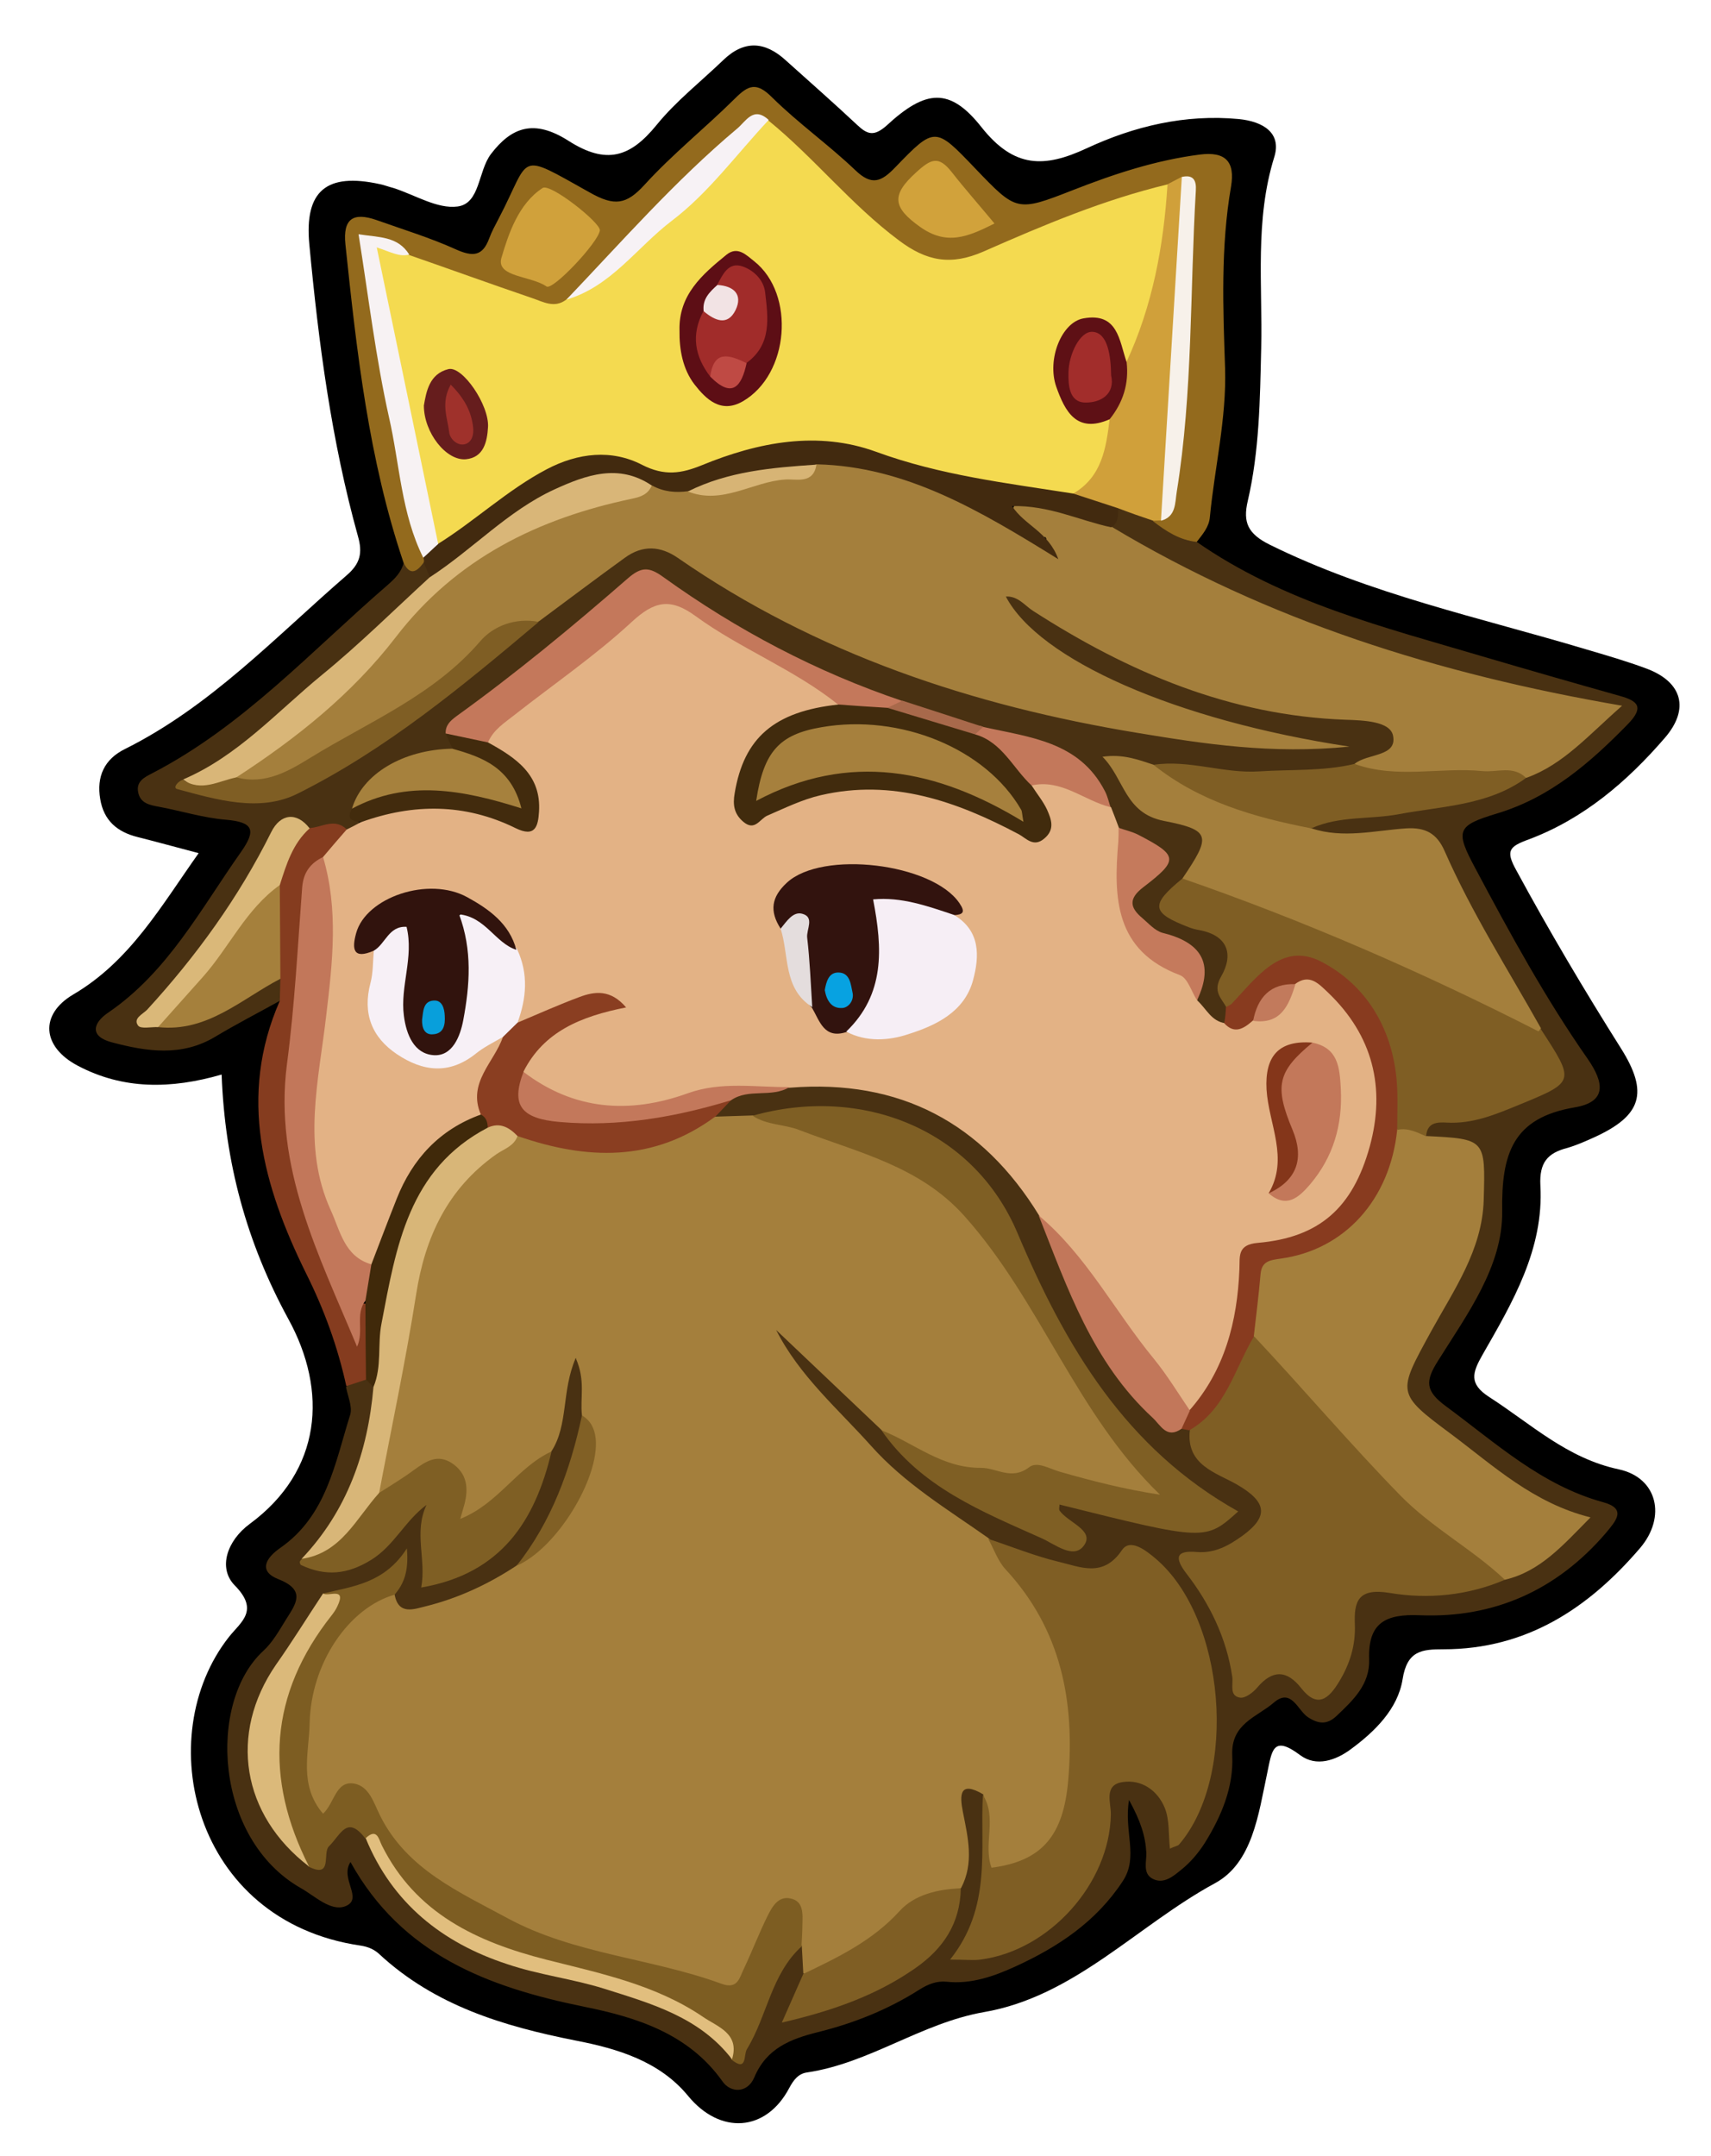 <?xml version="1.0" encoding="utf-8"?>
<!-- Generator: Adobe Illustrator 23.0.2, SVG Export Plug-In . SVG Version: 6.00 Build 0)  -->
<svg version="1.1" id="Camada_1" xmlns="http://www.w3.org/2000/svg" xmlns:xlink="http://www.w3.org/1999/xlink" x="0px" y="0px"
	 viewBox="0 0 57.36 72.24" style="enable-background:new 0 0 57.36 72.24;" xml:space="preserve">
<style type="text/css">
	.st0{fill:#493112;}
	.st1{fill:#936A1D;}
	.st2{fill:#853C1F;}
	.st3{fill:#A47F3C;}
	.st4{fill:#E3B285;}
	.st5{fill:#7F5E24;}
	.st6{fill:#7F5F24;}
	.st7{fill:#7D5D22;}
	.st8{fill:#422A0F;}
	.st9{fill:#883B1F;}
	.st10{fill:#D0A03A;}
	.st11{fill:#D8B678;}
	.st12{fill:#8A3E21;}
	.st13{fill:#C2775A;}
	.st14{fill:#DBB97A;}
	.st15{fill:#E1BE7E;}
	.st16{fill:#40290A;}
	.st17{fill:#C3785B;}
	.st18{fill:#816025;}
	.st19{fill:#C4785B;}
	.st20{fill:#D9B678;}
	.st21{fill:#A5803C;}
	.st22{fill:#DAB879;}
	.st23{fill:#422B0D;}
	.st24{fill:#A6813D;}
	.st25{fill:#C57A5C;}
	.st26{fill:#A8694B;}
	.st27{fill:#F4DA50;}
	.st28{fill:#F7F2F3;}
	.st29{fill:#D0A13B;}
	.st30{fill:#F7F1EA;}
	.st31{fill:#F7F2F5;}
	.st32{fill:#D1A23B;}
	.st33{fill:#32130E;}
	.st34{fill:#412B0D;}
	.st35{fill:#F6EEF5;}
	.st36{fill:#F7F0F6;}
	.st37{fill:#31130D;}
	.st38{fill:#C3785A;}
	.st39{fill:#84361A;}
	.st40{fill:#E4DDDD;}
	.st41{fill:#C27A5C;}
	.st42{fill:#D7B475;}
	.st43{fill:#5E1015;}
	.st44{fill:#5D0E15;}
	.st45{fill:#661D1D;}
	.st46{fill:#07A2E1;}
	.st47{fill:#A6803D;}
	.st48{fill:#089FDB;}
	.st49{fill:#A22D2B;}
	.st50{fill:#A12C2A;}
	.st51{fill:#F2E3E4;}
	.st52{fill:#BF4A44;}
	.st53{fill:#9F312B;}
</style>
<g>
	<path d="M7.43,36.01c-1.7,0.49-3.3,0.51-4.83-0.3C1.41,35.08,1.32,34,2.45,33.33c1.91-1.12,2.94-2.95,4.21-4.74
		c-0.77-0.2-1.41-0.38-2.05-0.54c-0.68-0.17-1.13-0.55-1.25-1.27c-0.13-0.76,0.14-1.34,0.83-1.68c2.87-1.43,5.04-3.75,7.42-5.81
		c0.47-0.4,0.55-0.76,0.39-1.32c-0.89-3.2-1.32-6.48-1.63-9.78c-0.17-1.8,0.58-2.41,2.36-2.02c0.15,0.03,0.3,0.09,0.46,0.13
		c0.72,0.23,1.47,0.71,2.15,0.62c0.76-0.1,0.68-1.18,1.12-1.76c0.69-0.9,1.44-1.18,2.6-0.44c1.27,0.81,2.07,0.55,2.95-0.53
		c0.65-0.8,1.48-1.45,2.23-2.17c0.7-0.68,1.4-0.64,2.1,0c0.8,0.72,1.61,1.43,2.4,2.17c0.34,0.32,0.56,0.39,0.98,0.02
		c1.31-1.21,2.12-1.3,3.19,0.06c1.09,1.37,2.1,1.36,3.52,0.7c1.59-0.74,3.3-1.15,5.1-0.98c0.81,0.08,1.44,0.46,1.19,1.27
		c-0.66,2.12-0.39,4.28-0.44,6.42c-0.04,1.72-0.06,3.43-0.45,5.11c-0.17,0.72,0.01,1.1,0.73,1.46c3.38,1.67,7.04,2.44,10.61,3.51
		c0.68,0.2,1.37,0.4,2.04,0.65c1.19,0.45,1.44,1.35,0.6,2.32c-1.26,1.46-2.72,2.71-4.56,3.4c-0.66,0.24-0.78,0.38-0.42,1.03
		c1.1,2.03,2.28,4.02,3.51,5.97c0.94,1.49,0.7,2.26-0.91,2.99c-0.29,0.13-0.58,0.26-0.89,0.35c-0.66,0.17-0.94,0.49-0.9,1.26
		c0.12,2.13-0.93,3.91-1.94,5.67c-0.34,0.6-0.47,0.97,0.23,1.42c1.4,0.9,2.6,2.05,4.34,2.42c1.3,0.28,1.6,1.6,0.71,2.64
		c-1.73,2.02-3.81,3.39-6.59,3.39c-0.72,0-1.22,0.04-1.37,1.01c-0.16,0.99-0.93,1.75-1.75,2.35c-0.49,0.36-1.14,0.59-1.68,0.19
		c-0.93-0.7-0.95-0.14-1.11,0.61c-0.29,1.36-0.49,3-1.75,3.68c-2.6,1.41-4.71,3.8-7.75,4.32c-2.1,0.37-3.83,1.71-5.92,2.02
		c-0.3,0.04-0.46,0.26-0.6,0.52c-0.78,1.48-2.32,1.57-3.39,0.27c-0.96-1.17-2.38-1.59-3.78-1.86c-2.42-0.48-4.71-1.17-6.57-2.89
		c-0.17-0.16-0.37-0.25-0.63-0.29c-5.64-0.82-7.04-7.02-4.41-10.35c0.4-0.5,1.02-0.88,0.19-1.72c-0.57-0.58-0.26-1.5,0.5-2.06
		c2.42-1.78,2.63-4.45,1.29-6.88C8.26,41.62,7.54,38.95,7.43,36.01z"/>
	<path class="st0" d="M40.12,18.16c2.9,2.02,6.28,2.86,9.59,3.84c1.53,0.45,3.06,0.89,4.59,1.32c0.62,0.17,0.82,0.38,0.28,0.94
		c-1.27,1.3-2.6,2.46-4.39,3c-1.36,0.41-1.41,0.57-0.73,1.84c1.16,2.18,2.35,4.36,3.77,6.39c0.56,0.81,0.63,1.44-0.44,1.62
		c-2.07,0.35-2.46,1.54-2.43,3.49c0.02,1.83-1.17,3.44-2.15,5c-0.43,0.68-0.44,1.01,0.27,1.53c1.67,1.23,3.19,2.64,5.26,3.21
		c0.81,0.22,0.43,0.63,0.09,1.04c-1.64,1.91-3.74,2.85-6.23,2.75c-1.15-0.05-1.74,0.25-1.7,1.47c0.03,0.85-0.54,1.38-1.1,1.91
		c-0.31,0.29-0.6,0.27-0.96,0.03c-0.34-0.23-0.55-0.99-1.14-0.48c-0.57,0.49-1.44,0.7-1.39,1.77c0.05,1.05-0.36,2.03-0.92,2.93
		c-0.21,0.33-0.48,0.65-0.78,0.89c-0.26,0.21-0.59,0.51-0.97,0.31c-0.34-0.18-0.2-0.57-0.21-0.87c-0.03-0.56-0.19-1.06-0.58-1.77
		c-0.18,1.06,0.33,1.9-0.21,2.72c-0.9,1.37-2.18,2.21-3.6,2.86c-0.72,0.33-1.49,0.6-2.31,0.51c-0.33-0.03-0.61,0.08-0.9,0.26
		c-1.05,0.67-2.2,1.13-3.41,1.43c-0.92,0.23-1.72,0.54-2.13,1.51c-0.23,0.55-0.8,0.53-1.07,0.14c-1.14-1.61-2.9-2.15-4.63-2.5
		c-3.24-0.66-6.12-1.75-7.84-4.85c-0.37,0.56,0.45,1.23-0.17,1.48c-0.49,0.19-1.02-0.34-1.5-0.61c-2.89-1.65-3.13-6.21-1.26-7.94
		c0.32-0.29,0.54-0.69,0.77-1.06c0.32-0.51,0.69-0.98-0.26-1.35c-0.68-0.27-0.42-0.71,0.07-1.05c1.55-1.08,1.83-2.84,2.34-4.46
		c0.08-0.27-0.08-0.61-0.14-0.93c0.21-0.22,0.44-0.38,0.77-0.26c0.16,0.1,0.27,0.23,0.33,0.4c-0.01,2.1-0.79,3.91-2.1,5.51
		c0.93,0.36,1.64,0.1,2.52-0.86c0.35-0.38,0.54-1.22,1.19-0.95c0.63,0.26-0.01,0.92,0.09,1.4c0.06,0.31,0.06,0.63,0.07,1.07
		c1.42-0.31,2.41-1.07,3.02-2.3c0.34-0.68,0.61-1.39,0.8-2.13c0.21-0.72,0.31-1.46,0.45-2.19c0.06-0.32,0.24-0.66,0.58-0.64
		c0.38,0.02,0.41,0.42,0.45,0.73c0.05,0.35,0.04,0.7,0.03,1.05c-0.34,1.98-0.97,3.83-2.34,5.35c-0.88,0.72-1.92,1.1-2.98,1.42
		c-0.51,0.16-1.12,0.29-1.39-0.45c-0.04-0.28,0.12-0.53,0.14-0.96c-0.61,0.82-1.53,0.65-2.23,1.04c-0.57,0.77-1.07,1.59-1.58,2.4
		c-1.29,2.02-0.92,4.44,0.9,6.02c0.42,0.01,0.47-0.39,0.65-0.62c0.53-0.66,1.03-0.7,1.53,0.03c1.28,2.59,3.42,3.94,6.22,4.43
		c2.13,0.38,4.12,1.14,5.83,2.52c0.81-0.71,0.93-1.79,1.45-2.65c0.23-0.37,0.3-1,1-0.63c0.17,0.26,0.19,0.54,0.16,0.83
		c-0.04,0.39-0.25,0.75-0.33,1.15c2.97-0.43,4.73-1.86,5.17-4.16c0.15-0.78,0.01-1.56-0.03-2.34c-0.04-0.69,0.14-1.24,1.02-0.74
		c0.47,1.75,0.31,3.46-0.34,5.15c1.63,0.14,4.08-1.82,4.24-3.35c0.03-0.24,0-0.48,0.02-0.72c0.06-0.6-0.18-1.41,0.73-1.54
		c0.8-0.12,1.36,0.34,1.69,1.07c0.06,0.14,0.07,0.31,0.23,0.56c0.89-1.65,1.18-3.32,0.77-5.08c-0.2-0.9-0.57-1.75-1.06-2.54
		c-0.5-0.81-0.89-1.43-2.16-0.9c-1.34,0.56-2.72-0.26-4.01-0.79c-2.72-1.45-4.67-3.79-6.78-5.93c-0.34-0.35-0.92-0.93-0.55-1.29
		c0.54-0.53,0.95,0.23,1.32,0.58c0.9,0.84,1.75,1.74,2.63,2.59c1.61,1.98,4.03,3.06,6.02,3.65c0.06-0.19-0.1-0.27-0.18-0.39
		c-0.15-0.22-0.44-0.45-0.2-0.73c0.2-0.24,0.52-0.13,0.79-0.05c0.77,0.21,1.52,0.51,2.29,0.71c0.78,0.2,1.56,0.38,2.3-0.13
		c0.08-0.39-0.26-0.47-0.46-0.62c-2.68-1.95-4.74-4.35-5.83-7.55c-0.84-2.47-2.43-4.3-5.06-5.02c-1.38-0.38-2.77-0.31-4.15-0.02
		c-0.44-0.05-0.97,0.32-1.31-0.26c0.01-0.37,0.27-0.54,0.53-0.73c0.6-0.43,1.34-0.24,1.98-0.47c3.77-0.39,6.59,1.1,8.51,4.35
		c1.02,1.97,1.53,4.22,3.09,5.92c0.49,0.53,0.9,1.13,1.66,1.31c0.11,0.04,0.2,0.11,0.27,0.2c0.32,0.68,0.87,1.12,1.51,1.47
		c1.32,0.73,1.31,1.66,0.02,2.47c-0.41,0.26-0.88,0.35-1.56,0.49c0.8,1.25,1.48,2.45,1.7,3.96c0.79-0.4,1.52-0.66,2.24-0.03
		c0.24,0.21,0.53,0.06,0.72-0.19c0.22-0.29,0.34-0.63,0.42-0.98c0.42-2.02,0.43-2.03,2.51-2.01c0.97,0.01,1.9-0.19,2.82-0.45
		c0.89-0.3,1.57-0.91,2.37-1.63c-2.11-0.91-3.72-2.38-5.46-3.68c-0.67-0.5-0.72-0.97-0.32-1.62c0.65-1.05,1.26-2.13,1.79-3.26
		c0.2-0.43,0.41-0.87,0.53-1.33c0.19-0.71,0.19-1.43,0.11-2.14c-0.11-1.02-1.18-0.4-1.62-0.89c-0.24-0.67,0.25-0.77,0.68-0.79
		c1.02-0.04,1.91-0.49,2.85-0.76c0.93-0.27,1.06-0.67,0.48-1.4c-0.15-0.18-0.24-0.41-0.38-0.6c-0.97-1.63-1.97-3.25-2.8-4.97
		c-0.78-1.62-0.89-1.65-2.66-1.42c-0.75,0.1-1.51,0.22-2.04-0.52c0.23-0.5,0.71-0.42,1.13-0.48c1.98-0.31,4.03-0.35,5.88-1.26
		c0.97-0.49,1.8-1.17,2.67-1.98c-0.54-0.25-1.07-0.29-1.59-0.41c-3.11-0.72-6.24-1.4-9.18-2.67C40.86,20,38.96,19,37.17,17.82
		c-0.05-0.32,0.04-0.6,0.24-0.85c0.51-0.24,0.91,0.04,1.33,0.25C39.18,17.55,39.76,17.69,40.12,18.16z"/>
	<path class="st0" d="M9.38,33.54c-0.72,0.4-1.46,0.78-2.16,1.2c-1.13,0.68-2.3,0.5-3.47,0.19c-0.76-0.2-0.63-0.65-0.13-0.99
		c2.01-1.37,3.11-3.48,4.46-5.39c0.52-0.74,0.41-1-0.51-1.08c-0.74-0.06-1.48-0.29-2.22-0.43c-0.32-0.06-0.65-0.11-0.72-0.5
		c-0.07-0.36,0.23-0.5,0.46-0.62c3.06-1.58,5.35-4.11,7.91-6.32c0.25-0.22,0.46-0.43,0.54-0.76c0.24,0.17,0.5-0.07,0.75,0.02
		c0.16,0.16,0.25,0.35,0.25,0.58c-1.01,1.3-2.38,2.21-3.54,3.34c-1.3,1.28-2.7,2.47-4.27,3.41c1.34,0.49,2.6,0.45,3.87-0.28
		c2.67-1.52,5.03-3.46,7.39-5.39c0.7-0.66,1.52-1.17,2.27-1.76c1.03-0.8,2-0.77,3.07-0.06c3.25,2.18,6.81,3.67,10.6,4.63
		c3.36,0.85,6.78,1.3,9.76,1.63c-2.76,0-5.55-1.34-8.26-2.87c-0.63-0.35-1.19-0.8-1.63-1.39c-0.17-0.23-0.35-0.51-0.17-0.77
		c0.2-0.28,0.51-0.11,0.76-0.01c0.19,0.07,0.35,0.2,0.51,0.31c3.2,2.1,6.67,3.41,10.52,3.61c0.08,0,0.16,0.01,0.24,0.02
		c0.5,0.11,1.16,0.12,1.25,0.72c0.1,0.67-0.51,0.91-1.05,1.12c-0.19,0.07-0.37,0.15-0.57,0.2c-2.11,0.52-4.22,0.22-6.32-0.01
		c-0.48-0.02-0.93-0.18-1.4-0.3c0.29,0.77,0.72,1.3,1.58,1.57c1.6,0.49,1.71,1.01,0.68,2.36c-0.47,0.41-0.99,0.77,0.03,1.21
		c1.45,0.62,1.43,0.66,1.33,2.34c-0.01,0.24,0.07,0.47,0.08,0.71c0,0.19-0.05,0.35-0.18,0.49c-0.65,0.21-0.87-0.26-1.11-0.7
		c0.18-1.08-0.19-1.74-1.25-2.24c-1.21-0.57-1.21-1.02-0.29-2.03c0.32-0.36,0.33-0.58-0.05-0.85c-0.32-0.23-0.7-0.38-0.99-0.64
		c-0.2-0.22-0.31-0.48-0.43-0.74c-0.47-1.21-1.38-1.86-2.63-2.1c-0.5-0.1-0.99-0.25-1.47-0.41c-0.86-0.35-1.79-0.48-2.65-0.82
		c-2.73-0.91-5.29-2.19-7.63-3.87c-0.7-0.5-1.17-0.52-1.85,0.09c-1.5,1.36-3.07,2.65-4.72,3.83c-0.29,0.2-0.61,0.39-0.72,0.76
		c-0.02,0.21,0.01,0.44-0.16,0.62c-1.26,0.26-2.39,0.74-3.15,1.85c-0.18,0.24-0.11,0.43,0.11,0.59c-0.09,0.23-0.28,0.29-0.5,0.31
		c-0.42-0.06-0.86,0.04-1.28-0.1c-0.77-0.38-0.97,0.26-1.24,0.72c-1.25,2.13-2.59,4.19-4.39,5.83c0.15-0.24,0.44-0.2,0.71-0.23
		c1.08,0.04,1.92-0.6,2.84-1.01c0.4-0.17,0.74-0.63,1.27-0.31C9.61,33.12,9.6,33.35,9.38,33.54z"/>
	<path class="st1" d="M14.19,18.87c-0.23,0.31-0.45,0.42-0.66-0.01c-1.17-3.46-1.57-7.06-1.95-10.67c-0.09-0.87,0.27-1.08,1.03-0.82
		c0.9,0.32,1.82,0.6,2.68,0.99c0.56,0.25,0.89,0.23,1.11-0.37c0.08-0.22,0.2-0.44,0.31-0.65c1.12-2.13,0.57-2.28,3.06-0.89
		c0.83,0.47,1.23,0.41,1.84-0.26c0.94-1.03,2.04-1.91,3.03-2.89c0.45-0.45,0.72-0.56,1.24-0.04c0.88,0.87,1.9,1.59,2.79,2.44
		c0.56,0.54,0.88,0.39,1.35-0.1c1.32-1.37,1.34-1.35,2.66,0.03c1.4,1.46,1.4,1.48,3.29,0.74c1.38-0.54,2.77-1,4.25-1.19
		c0.86-0.11,1.19,0.23,1.05,1.07c-0.35,2.02-0.27,4.07-0.2,6.09c0.05,1.7-0.35,3.32-0.51,4.99c-0.03,0.34-0.25,0.58-0.44,0.83
		c-0.57-0.06-1.02-0.35-1.46-0.69c0.04-0.12,0.1-0.24,0.17-0.35c0.72-1.15,0.58-2.5,0.62-3.72c0.08-2.3,0.41-4.59,0.22-6.89
		c-0.19-0.17-0.39-0.09-0.6-0.04c-1.98,0.61-3.94,1.3-5.83,2.16C32,9.2,31.01,9,29.93,8.22c-1.56-1.13-2.78-2.63-4.23-3.87
		c-0.76-0.14-1.17,0.45-1.6,0.87c-1.31,1.29-2.7,2.5-3.84,3.96c-0.35,0.45-0.84,0.73-1.29,1.07c-0.33,0.2-0.69,0.18-1.04,0.07
		c-1.47-0.48-2.95-0.93-4.36-1.58c-0.29-0.19-0.6-0.55-0.94-0.29c-0.27,0.2-0.07,0.6-0.03,0.91c0.38,3.09,1.04,6.13,1.7,9.17
		C14.31,18.66,14.27,18.77,14.19,18.87z"/>
	<path class="st2" d="M9.38,33.54c0.01-0.25,0.01-0.49,0.02-0.74c-0.62-0.92-0.27-1.94-0.32-2.93c0.23-0.83,0.26-1.78,1.29-2.12
		c0.42-0.02,0.84-0.35,1.25,0.04c0.01,0.57-0.46,0.85-0.75,1.25c-0.6,0.79-0.47,1.77-0.55,2.65c-0.14,1.58-0.25,3.17-0.35,4.76
		c-0.14,2.17,0.34,4.19,1.32,6.11c0.31,0.6,0.52,1.24,0.56,1.92c0-0.41-0.2-0.92,0.57-0.77c0.25,0.86,0.4,1.71-0.14,2.52
		c-0.22,0.07-0.45,0.15-0.67,0.22c-0.29-1.32-0.74-2.56-1.35-3.78C8.83,39.77,7.97,36.75,9.38,33.54z"/>
	<path class="st3" d="M13.23,53.44c0.13,0.7,0.66,0.48,1.04,0.39c1.09-0.27,2.1-0.74,3.04-1.36c1.46-1.36,2.62-2.85,2.2-5.04
		c-0.07-0.57,0.13-1.16-0.21-1.92c-0.48,1.11-0.24,2.23-0.81,3.12c-0.65,0.87-1.44,1.58-2.33,2.18c-0.48,0.32-0.85,0.46-0.89-0.39
		c-0.07-1.3-0.36-1.41-1.53-0.71c-0.33,0.2-0.63,0.69-1.12,0.24c-0.14-0.31-0.1-0.63-0.03-0.94c0.45-2.27,0.9-4.54,1.33-6.82
		c0.38-2.02,1.69-3.27,3.4-4.22c1.2,0.23,2.42,0.27,3.64,0.27c1.1,0,1.98-0.71,3.03-0.82c0.42-0.01,0.83-0.03,1.25-0.04
		c4.52,0.44,7.83,2.63,9.81,6.75c0.68,1.42,1.57,2.67,2.58,3.85c0.44,0.52,0.89,1.03,1.24,1.61c0.32,0.52,0.17,0.84-0.5,0.77
		c-0.28-0.03-0.54-0.13-0.82-0.17c-1.27-0.18-2.44-0.66-3.83-0.56c-1.47,0.11-3.04-0.49-4.17-1.71c-1.18-1.12-2.35-2.23-3.53-3.35
		c0.78,1.54,2.07,2.64,3.18,3.88c1.13,1.27,2.57,2.13,3.93,3.09c2.52,2.22,3.37,5.03,2.97,8.3c-0.2,1.62-0.91,2.64-2.05,2.94
		c-0.68,0.18-1.06,0.1-1.02-0.75c0.03-0.63,0.12-1.27-0.07-1.9c-0.8-0.47-0.79,0.03-0.68,0.59c0.17,0.86,0.38,1.71-0.06,2.55
		c-1.48,0.52-2.5,1.76-3.86,2.47c-0.44,0.23-0.86,0.6-1.43,0.39c-0.02-0.31-0.03-0.61-0.05-0.92c-0.25-0.27-0.19-0.69-0.53-1.02
		c-0.61,0.31-0.77,0.96-0.97,1.52c-0.34,0.94-0.87,1.26-1.83,0.88c-0.85-0.34-1.76-0.5-2.66-0.69c-2.53-0.53-4.84-1.57-6.91-3.13
		c-0.69-0.52-1.19-1.16-1.59-1.91c-0.22-0.41-0.45-0.72-1.01-0.3c-0.65,0.48-1.12,0.24-1.26-0.62c-0.14-0.91-0.16-1.84,0.03-2.74
		c0.21-1.02,0.61-1.98,1.14-2.88C11.71,53.63,12.28,53.08,13.23,53.44z"/>
	<path class="st4" d="M10.83,28.72c0.26-0.31,0.52-0.61,0.79-0.92c0.16-0.08,0.32-0.16,0.48-0.25c1.34-1.05,2.81-0.87,4.31-0.45
		c0.39,0.11,0.91,0.56,1.19,0.13c0.34-0.53-0.09-1.05-0.48-1.47c-0.27-0.29-0.66-0.46-0.83-0.85c-0.04-0.63,0.45-0.89,0.84-1.22
		c1.38-1.15,2.87-2.16,4.21-3.36c0.56-0.5,1.06-0.53,1.71-0.1c1.47,0.96,3.01,1.81,4.57,2.61c0.35,0.18,0.77,0.33,0.55,0.88
		c-0.45,0.36-1.05,0.31-1.55,0.57c-0.93,0.48-1.42,1.25-1.61,2.24c-0.11,0.54,0.06,0.82,0.63,0.54c2.74-1.39,5.4-0.95,8.03,0.31
		c0.33,0.16,0.69,0.61,1.05,0.25c0.27-0.28-0.11-0.66-0.19-1c-0.03-0.12-0.04-0.23-0.02-0.36c0.8-0.43,1.76-0.15,2.74,0.79
		c0.09,0.23,0.18,0.46,0.26,0.68c0.41,0.51,0.4,1.15,0.28,1.7c-0.28,1.24,0.36,1.97,1.27,2.53c0.62,0.38,0.98,0.86,1.08,1.56
		c0.3,0.27,0.47,0.7,0.94,0.76c0.34-0.09,0.68-0.18,1.02-0.28c0.75-0.1,0.92-0.84,1.39-1.25c0.64-0.32,1.07,0.08,1.46,0.48
		c1.45,1.46,1.84,3.26,1.33,5.18c-0.5,1.87-1.58,3.32-3.69,3.58c-0.61,0.08-0.66,0.42-0.69,0.89c-0.07,1.21-0.41,2.35-0.96,3.42
		c-0.2,0.39-0.38,0.8-0.83,0.97c-0.72,0-0.97-0.6-1.3-1.07c-1.3-1.84-2.74-3.58-3.97-5.47c-1.91-3.12-4.68-4.58-8.35-4.29
		c-1.35,0.08-2.66,0.36-3.98,0.69c-1.73,0.44-3.49,0.46-4.91-0.95c-0.31-0.7,0.11-1.15,0.59-1.52c0.53-0.42,1.12-0.77,1.77-0.99
		c-0.52,0.03-0.98,0.25-1.46,0.44c-0.39,0.16-0.78,0.47-1.22,0.11c-0.15-0.73,0.13-1.5-0.14-2.22c-0.89-1.63-2.17-2.2-3.74-1.65
		c-0.89,0.31-1.09,0.74-0.73,1.55c0.21,0.42,0.13,0.85,0.03,1.28c-0.18,0.8,0.15,1.4,0.78,1.85c0.66,0.47,1.35,0.62,2.11,0.17
		c0.4-0.23,0.75-0.62,1.28-0.52c0.29,0.42,0.02,0.76-0.19,1.07c-0.36,0.51-0.29,1.12-0.48,1.67c-1.58,0.99-2.62,2.38-3.13,4.18
		c-0.11,0.4-0.24,0.87-0.8,0.93c-1.41-0.79-1.8-2.18-1.96-3.6c-0.15-1.34-0.15-2.71,0.16-4.04C10.94,32.85,10.55,30.77,10.83,28.72z
		"/>
	<path class="st3" d="M45.41,25.6c0.43-0.36,1.44-0.23,1.29-0.95c-0.1-0.48-0.98-0.51-1.59-0.53c-3.87-0.14-7.28-1.59-10.48-3.65
		c-0.28-0.18-0.5-0.5-0.91-0.48c1.1,2.11,5.69,4.15,11.52,5.03c-2.62,0.26-4.87-0.09-7.11-0.46c-5.52-0.91-10.75-2.64-15.4-5.86
		c-0.59-0.41-1.19-0.44-1.78-0.01c-0.97,0.7-1.92,1.42-2.88,2.13c-1.06,0.39-1.94,1.03-2.78,1.79c-1.79,1.61-3.93,2.66-6.11,3.63
		c-0.43,0.19-0.9,0.42-1.26-0.14c-0.02-0.17,0.01-0.34,0.15-0.43c2.41-1.59,4.28-3.75,6.23-5.83c1.74-1.85,4.05-2.76,6.46-3.38
		c0.39-0.1,0.77-0.2,1.14-0.35c0.42-0.04,0.83,0.07,1.24,0.14c1.48,0.02,2.88-0.35,4.24-0.88c2.18-0.26,4,0.76,5.85,1.66
		c0.62,0.3,1.14,0.78,1.78,1.06c0.16,0.05-0.01-0.2,0-0.04c0,0.06-0.04,0.08-0.1,0.02c-0.35-0.34-1.16-0.49-0.94-1.05
		c0.25-0.62,0.98-0.31,1.5-0.17c0.64,0.17,1.35,0.21,1.81,0.81c5.22,3.13,10.92,4.93,17.1,5.99c-1.13,0.99-1.96,1.96-3.19,2.41
		c-1.54,0.23-3.08,0.14-4.63,0.11C46.1,26.18,45.53,26.27,45.41,25.6z"/>
	<path class="st3" d="M47.81,38.07c1.99,0.1,1.99,0.1,1.93,2.15c-0.05,1.67-1,3.01-1.76,4.39c-1.13,2.07-1.19,2.07,0.67,3.45
		c1.43,1.07,2.75,2.31,4.67,2.79c-0.93,0.94-1.68,1.81-2.87,2.09c-0.76-0.18-1.44-0.59-1.98-1.08c-2.42-2.19-4.82-4.42-6.62-7.2
		c-0.14-0.45,0.08-0.87,0.08-1.3c0-0.94,0.32-1.47,1.39-1.51c1.16-0.04,1.79-0.92,2.39-1.8c0.48-0.7,0.66-1.54,1.09-2.26
		C47.23,37.53,47.55,37.68,47.81,38.07z"/>
	<path class="st5" d="M42.05,44.79c1.65,1.76,3.21,3.6,4.9,5.33c1.07,1.09,2.41,1.79,3.5,2.82c-1.24,0.53-2.58,0.66-3.87,0.44
		c-1.05-0.17-1.19,0.28-1.16,1.05c0.03,0.71-0.17,1.34-0.53,1.93c-0.34,0.56-0.72,0.91-1.27,0.21c-0.48-0.61-0.96-0.62-1.47-0.02
		c-0.14,0.17-0.41,0.37-0.58,0.34c-0.37-0.06-0.22-0.44-0.26-0.7c-0.19-1.29-0.75-2.44-1.53-3.45c-0.43-0.56-0.34-0.79,0.34-0.73
		c0.61,0.05,1.08-0.22,1.54-0.55c0.9-0.66,0.79-1.14-0.19-1.71c-0.7-0.4-1.72-0.65-1.58-1.83c0.65-0.96,1.3-1.92,1.77-2.99
		C41.72,44.79,41.88,44.73,42.05,44.79z"/>
	<path class="st5" d="M32.95,60.15c0.49,0.77,0,1.65,0.29,2.44c1.7-0.22,2.41-1.08,2.57-2.92c0.23-2.65-0.23-5.06-2.1-7.08
		c-0.26-0.28-0.39-0.68-0.58-1.02c0.79,0.26,1.57,0.58,2.37,0.77c0.72,0.17,1.48,0.54,2.11-0.39c0.28-0.42,0.82,0.02,1.13,0.28
		c2.35,1.99,2.77,7.26,0.79,9.58c-0.04,0.05-0.14,0.06-0.31,0.14c-0.05-0.47-0.01-0.96-0.17-1.36c-0.24-0.59-0.78-0.97-1.42-0.87
		c-0.64,0.1-0.38,0.7-0.39,1.09c-0.04,2.3-2.05,4.56-4.38,4.86c-0.23,0.03-0.47,0-1.01,0C33.26,63.9,32.85,61.99,32.95,60.15z"/>
	<path class="st3" d="M39.64,29.44c0.96-1.42,0.97-1.62-0.62-1.93c-1.32-0.26-1.32-1.41-2.06-2.15c0.69-0.1,1.2,0.1,1.72,0.27
		c1.72,0.81,3.59,1.27,5.29,2.13c1.06,0.35,2.12,0.07,3.17,0c0.65-0.04,1.03,0.17,1.29,0.76c0.91,2.07,2.13,3.98,3.23,5.94
		c-0.35,0.69-0.72,0.1-0.99-0.04c-2.8-1.41-5.68-2.65-8.61-3.79c-0.59-0.23-1.2-0.41-1.8-0.63C39.98,29.92,39.58,29.9,39.64,29.44z"
		/>
	<path class="st5" d="M39.64,29.44c4.1,1.42,8.07,3.15,11.93,5.12c0.01,0.01,0.05-0.05,0.08-0.08c1.16,1.78,1.16,1.77-0.74,2.55
		c-0.78,0.32-1.54,0.64-2.41,0.59c-0.33-0.02-0.66,0-0.69,0.46c-0.3-0.13-0.6-0.29-0.95-0.22c-0.39-0.33-0.31-0.8-0.32-1.23
		c-0.01-1.31-0.52-2.39-1.4-3.34c-1.03-1.12-1.85-1.16-2.95-0.14c-0.31,0.28-0.54,0.72-1.08,0.6c-0.18-0.32-0.46-0.53-0.17-1.03
		c0.42-0.73,0.23-1.37-0.73-1.55c-0.12-0.02-0.23-0.05-0.34-0.09C38.59,30.59,38.55,30.33,39.64,29.44z"/>
	<path class="st6" d="M29.55,47.93c1.1,0.43,2.02,1.27,3.34,1.26c0.53,0,1.02,0.43,1.61-0.02c0.27-0.21,0.68,0.05,1.03,0.15
		c1.08,0.31,2.18,0.59,3.36,0.77c-2.81-2.71-4.01-6.49-6.56-9.34c-1.5-1.68-3.58-2.13-5.53-2.88c-0.51-0.2-1.09-0.16-1.57-0.48
		c3.66-1.03,7.41,0.45,8.88,3.93c1.62,3.83,3.64,7.23,7.4,9.33c-1.1,0.99-1.1,0.99-5.99-0.23c0,0.07-0.03,0.15,0,0.2
		c0.28,0.4,1.15,0.65,0.84,1.14c-0.34,0.54-1-0.02-1.46-0.22C32.91,50.65,30.86,49.83,29.55,47.93z"/>
	<path class="st7" d="M13.23,53.44c-1.52,0.43-2.81,2.28-2.85,4.32c-0.02,0.98-0.37,2.06,0.45,3.02c0.39-0.36,0.42-1.11,1.04-1.01
		c0.51,0.09,0.66,0.65,0.87,1.07c0.9,1.81,2.67,2.57,4.29,3.45c2.23,1.2,4.81,1.33,7.16,2.19c0.55,0.2,0.6-0.21,0.75-0.51
		c0.27-0.57,0.5-1.17,0.78-1.74c0.16-0.32,0.36-0.7,0.78-0.61c0.45,0.09,0.41,0.53,0.4,0.89c0,0.24-0.02,0.48-0.03,0.72
		c-1.02,0.93-1.15,2.33-1.83,3.44c-0.12,0.19,0.02,0.78-0.52,0.35c-0.51-1.43-1.92-1.66-3.06-2.21c-0.93-0.45-1.97-0.65-2.98-0.86
		c-2.55-0.52-4.64-1.66-5.88-4.06c-0.08-0.15-0.2-0.24-0.36-0.29c-0.61-0.79-0.82-0.11-1.21,0.27c-0.23,0.22,0.14,1.1-0.69,0.68
		C8.58,60.04,8.54,57.6,10.21,55c0.31-0.49,0.82-0.92,0.62-1.6c1-0.24,2.06-0.34,2.81-1.51C13.71,52.68,13.53,53.08,13.23,53.44z"/>
	<path class="st8" d="M37.25,17.67c-1.07-0.23-2.08-0.74-3.32-0.71c0.42,0.65,1.21,0.85,1.55,1.78c-2.63-1.63-5.11-3.11-8.1-3.18
		c-1.41,0.42-2.86,0.68-4.31,0.9c-0.42,0.06-0.83,0.02-1.21-0.19c-2.29-0.38-4.01,0.79-5.71,2.07c-0.53,0.4-0.92,1.1-1.74,1
		c-0.07-0.16-0.13-0.32-0.2-0.48c0.01-0.06,0-0.12-0.01-0.18c0.05-0.34,0.25-0.58,0.5-0.8c1.12-0.84,2.18-1.74,3.42-2.4
		c1.13-0.6,2.29-0.71,3.46-0.25c0.68,0.26,1.28,0.29,1.96,0.02c2.4-0.96,4.84-1.11,7.21-0.01c1.69,0.79,3.54,0.48,5.25,1.01
		c0.51,0.24,1.15,0.22,1.49,0.79C37.47,17.27,37.51,17.53,37.25,17.67z"/>
	<path class="st9" d="M41.1,33.75c0.07-0.04,0.15-0.07,0.2-0.12c0.82-0.87,1.67-2.08,2.98-1.41c1.5,0.77,2.38,2.21,2.54,3.96
		c0.05,0.56,0.02,1.12,0.02,1.68c-0.24,2.34-1.76,4.03-3.92,4.32c-0.34,0.05-0.62,0.08-0.66,0.51c-0.06,0.7-0.15,1.41-0.23,2.11
		c-0.65,1.09-0.94,2.44-2.16,3.13c-0.09-0.02-0.19-0.03-0.28-0.05c-0.07-0.28,0.04-0.48,0.28-0.61c1.19-1.35,1.61-2.99,1.68-4.73
		c0.02-0.44-0.08-0.83,0.62-0.89c2.06-0.18,3.18-1.17,3.75-3.23c0.54-1.97,0.1-3.72-1.39-5.15c-0.31-0.29-0.63-0.67-1.13-0.28
		c-0.51,0.37-0.96,0.8-1.42,1.23c-0.3,0.26-0.6,0.44-0.94,0.07C41.08,34.1,41.09,33.92,41.1,33.75z"/>
	<path class="st6" d="M12.71,50.03c0.39-0.25,0.79-0.49,1.17-0.77c0.4-0.29,0.79-0.55,1.28-0.22c0.5,0.34,0.55,0.83,0.41,1.37
		c-0.04,0.14-0.08,0.28-0.14,0.49c1.28-0.51,1.91-1.73,3.06-2.26c-0.55,2.33-1.69,4.1-4.37,4.56c0.18-0.94-0.26-1.84,0.18-2.77
		c-0.73,0.54-1.08,1.36-1.85,1.84c-0.81,0.5-1.53,0.56-2.35,0.18c-0.03-0.01-0.05-0.07-0.05-0.1c0-0.04,0.04-0.07,0.06-0.1
		c0.69-0.38,1.21-0.95,1.72-1.54C12.07,50.42,12.24,50.02,12.71,50.03z"/>
	<path class="st5" d="M43.96,27.76c-1.9-0.37-3.74-0.89-5.29-2.13c1.2-0.18,2.35,0.3,3.55,0.22c1.06-0.07,2.14,0,3.19-0.25
		c1.41,0.51,2.87,0.1,4.29,0.24c0.49,0.05,1.03-0.2,1.46,0.23c-1.26,0.92-2.79,0.94-4.24,1.21C45.94,27.47,44.9,27.33,43.96,27.76z"
		/>
	<path class="st10" d="M37.48,17.03c-0.5-0.16-1-0.33-1.5-0.49c0.42-0.87,0.91-1.71,1.14-2.66c0.2-0.61,0.29-1.25,0.48-1.87
		c0.52-1.5,0.81-3.06,1.15-4.61c0.09-0.42,0.08-0.88,0.4-1.23c0.16-0.08,0.32-0.17,0.48-0.25c0.48,0.78,0.32,1.65,0.21,2.44
		c-0.31,2.17-0.19,4.36-0.42,6.53c-0.09,0.87-0.18,1.73-0.5,2.55c-0.09,0-0.17,0.01-0.26,0.01C38.27,17.32,37.87,17.18,37.48,17.03z
		"/>
	<path class="st11" d="M12.71,50.03c-0.77,0.85-1.27,2.02-2.6,2.21c1.53-1.61,2.22-3.58,2.41-5.76c-0.14-2.01,0.17-3.94,0.94-5.82
		c0.55-1.35,1.31-2.44,2.68-3.02c0.51-0.17,1.01-0.3,1.21,0.43c-0.12,0.34-0.45,0.43-0.71,0.61c-1.63,1.15-2.39,2.77-2.69,4.7
		C13.6,45.61,13.13,47.81,12.71,50.03z"/>
	<path class="st12" d="M17.35,38.07c-0.28-0.29-0.59-0.47-1-0.28c-0.15-0.11-0.23-0.25-0.23-0.44c-0.46-1.07,0.45-1.75,0.74-2.6
		c0.04-0.29,0.2-0.46,0.49-0.48c0.69-0.29,1.38-0.6,2.08-0.86c0.51-0.19,1.04-0.26,1.56,0.35c-1.52,0.3-2.76,0.81-3.44,2.15
		c0.11,0.98,0.69,1.31,1.63,1.36c1.48,0.07,2.93,0.13,4.33-0.48c0.33-0.15,0.69-0.22,1.01,0.07c-0.18,0.18-0.35,0.37-0.53,0.55
		C21.9,38.96,19.66,38.87,17.35,38.07z"/>
	<path class="st5" d="M26.93,66.15c1.17-0.56,2.32-1.11,3.23-2.11c0.5-0.55,1.28-0.73,2.05-0.76c-0.02,1.17-0.58,2.02-1.53,2.68
		c-1.32,0.92-2.79,1.43-4.47,1.82C26.49,67.15,26.71,66.65,26.93,66.15z"/>
	<path class="st13" d="M39.89,47.27c-0.09,0.2-0.19,0.41-0.28,0.61c-0.5,0.35-0.7-0.12-0.97-0.37c-2.01-1.85-2.86-4.35-3.82-6.78
		c1.6,1.34,2.55,3.21,3.85,4.79C39.12,46.07,39.49,46.68,39.89,47.27z"/>
	<path class="st14" d="M10.83,53.4c0.18,0.12,0.8-0.24,0.48,0.43c-0.05,0.11-0.12,0.21-0.19,0.3c-2.09,2.64-2.27,5.45-0.76,8.42
		c-2.26-1.73-2.7-4.45-1.11-6.76C9.8,55.01,10.3,54.2,10.83,53.4z"/>
	<path class="st15" d="M12.26,61.6c0.38-0.36,0.44,0.04,0.54,0.24c1.14,2.29,3.2,3.24,5.51,3.83c1.82,0.46,3.67,0.84,5.26,1.92
		c0.48,0.33,1.24,0.55,0.97,1.42c-1.09-1.42-2.72-1.87-4.3-2.37c-1.06-0.33-2.18-0.46-3.24-0.82C14.83,65.11,13.15,63.78,12.26,61.6
		z"/>
	<path class="st16" d="M16.12,37.35c0.18,0.09,0.23,0.26,0.23,0.44c-2.66,1.39-3.07,4-3.56,6.56c-0.14,0.7,0.02,1.44-0.27,2.13
		c-0.08-0.08-0.16-0.16-0.25-0.25c-0.01-0.88-0.02-1.76-0.02-2.64c-0.37-0.48-0.16-0.86,0.2-1.22c0.28-0.73,0.56-1.47,0.85-2.2
		C13.83,38.83,14.74,37.85,16.12,37.35z"/>
	<path class="st17" d="M24.51,36.87c-1.87,0.57-3.77,0.9-5.74,0.73c-1.3-0.11-1.65-0.56-1.22-1.68c1.69,1.29,3.55,1.42,5.5,0.72
		c1.13-0.41,2.28-0.2,3.42-0.21C25.86,36.8,25.1,36.46,24.51,36.87z"/>
	<path class="st18" d="M19.51,47.43c0.29,0.18,0.42,0.43,0.46,0.78c0.13,1.34-1.32,3.69-2.65,4.26
		C18.49,50.99,19.12,49.26,19.51,47.43z"/>
	<path class="st19" d="M28.11,23.62c-1.48-1.19-3.28-1.87-4.8-2.98c-0.84-0.61-1.37-0.5-2.13,0.2c-1.22,1.13-2.61,2.08-3.92,3.11
		c-0.34,0.27-0.72,0.5-0.9,0.93c-0.54,0.21-1.01,0.08-1.42-0.3c-0.01-0.27,0.15-0.42,0.35-0.57c2-1.44,3.9-3.01,5.76-4.63
		c0.45-0.39,0.71-0.39,1.19-0.04c2.46,1.77,5.13,3.18,8.01,4.15c0.02,0.4-0.31,0.41-0.57,0.5C29.13,23.99,28.54,24.15,28.11,23.62z"
		/>
	<path class="st20" d="M14.4,19.35c1.44-0.93,2.62-2.23,4.19-2.95c1.05-0.48,2.15-0.88,3.26-0.13c-0.12,0.29-0.36,0.38-0.65,0.44
		c-3.16,0.66-5.91,2.01-7.93,4.64c-1.47,1.91-3.33,3.39-5.33,4.69c-0.75,0.56-1.12,0.58-1.8,0.08c1.83-0.78,3.15-2.27,4.65-3.5
		C12.04,21.6,13.2,20.45,14.4,19.35z"/>
	<path class="st5" d="M6.13,26.13c0.62,0.42,1.2,0.04,1.8-0.08c0.95,0.26,1.75-0.21,2.48-0.66c1.95-1.2,4.12-2.08,5.68-3.89
		c0.44-0.52,1.18-0.81,1.97-0.66c-2.54,2.14-5.1,4.27-8.09,5.76c-1.27,0.63-2.71,0.2-4.04-0.16C5.79,26.39,5.97,26.18,6.13,26.13z"
		/>
	<path class="st21" d="M9.38,29.66c0.01,1.05,0.01,2.09,0.02,3.14c-1.31,0.68-2.45,1.8-4.1,1.62c0.29-1.12,1.34-1.69,1.89-2.64
		c0.31-0.54,0.72-1.03,1.14-1.5C8.6,29.97,8.86,29.57,9.38,29.66z"/>
	<path class="st22" d="M9.38,29.66c-1.13,0.8-1.69,2.08-2.58,3.08c-0.5,0.56-1,1.12-1.5,1.68c-0.23-0.01-0.58,0.07-0.67-0.05
		c-0.18-0.24,0.15-0.38,0.3-0.53c1.65-1.8,3.07-3.76,4.16-5.95c0.31-0.63,0.86-0.69,1.29-0.13C9.81,28.27,9.6,28.97,9.38,29.66z"/>
	<path class="st23" d="M14.94,24.58c0.47,0.1,0.95,0.2,1.42,0.3c0.93,0.51,1.79,1.08,1.71,2.32c-0.03,0.48-0.12,0.88-0.79,0.55
		c-1.69-0.83-3.42-0.83-5.17-0.2c-0.29-0.03-0.53-0.09-0.3-0.46c0.32-0.69,0.97-0.77,1.59-0.81c1.1-0.07,2.21-0.12,3.35,0.26
		c-0.25-0.87-1.25-0.81-1.58-1.46C15.09,24.92,15.01,24.75,14.94,24.58z"/>
	<path class="st24" d="M15.16,25.09c1.02,0.28,1.98,0.64,2.32,2c-1.95-0.62-3.84-0.98-5.68,0.01
		C12.14,25.94,13.51,25.12,15.16,25.09z"/>
	<path class="st25" d="M40.13,33.52c-0.19-0.29-0.31-0.74-0.57-0.84c-2.19-0.82-2.23-2.59-2.07-4.47c0.01-0.16,0.01-0.31,0.01-0.47
		c0.22,0.08,0.46,0.13,0.67,0.24c1.33,0.69,1.35,0.84,0.16,1.75c-0.51,0.39-0.45,0.69-0.03,1.04c0.21,0.18,0.42,0.42,0.67,0.49
		C40.24,31.57,40.73,32.26,40.13,33.52z"/>
	<path class="st17" d="M37.23,27.05c-0.89-0.22-1.64-0.95-2.64-0.73c-0.94-0.27-1.36-1.11-1.98-1.74c0.04-0.2,0.12-0.33,0.35-0.22
		c1.55,0.35,3.22,0.48,4.08,2.15C37.13,26.68,37.17,26.87,37.23,27.05z"/>
	<path class="st26" d="M32.96,24.36c-0.09,0.08-0.18,0.17-0.27,0.25c-1.1,0.08-2.1-0.14-2.94-0.89c0.17-0.08,0.34-0.16,0.5-0.24
		C31.16,23.77,32.06,24.07,32.96,24.36z"/>
	<path class="st27" d="M39.14,6.18c-0.13,2.06-0.5,4.07-1.38,5.96c-0.25-0.08-0.37-0.29-0.47-0.5c-0.17-0.37-0.33-0.75-0.84-0.65
		c-0.46,0.08-0.61,0.48-0.73,0.85c-0.35,1.04,0.13,1.74,1.48,2.21c-0.12,0.97-0.26,1.93-1.22,2.49c-2.23-0.35-4.45-0.61-6.61-1.4
		c-1.95-0.71-3.94-0.33-5.84,0.45c-0.69,0.28-1.25,0.37-2-0.01c-1.02-0.53-2.15-0.41-3.21,0.15c-1.31,0.69-2.39,1.72-3.64,2.5
		c-0.43-0.18-0.51-0.58-0.59-0.97c-0.51-2.6-1.11-5.19-1.5-7.82c-0.21-1.39-0.21-1.4,1.11-0.9c1.38,0.48,2.76,0.98,4.14,1.45
		c0.36,0.12,0.74,0.35,1.13,0.06c1.57-1.3,3.2-2.55,4.55-4.09c0.65-0.75,1.36-1.43,2.23-1.93c1.54,1.25,2.78,2.83,4.39,4.03
		c0.92,0.69,1.73,0.85,2.83,0.37C34.99,7.54,37.01,6.69,39.14,6.18z"/>
	<path class="st28" d="M13.72,8.53c-0.32,0.09-0.61-0.08-1.09-0.24c0.71,3.41,1.38,6.67,2.06,9.94c-0.17,0.15-0.33,0.31-0.5,0.46
		c-0.74-1.48-0.79-3.14-1.15-4.71c-0.44-1.97-0.68-3.99-1.02-6.13C12.71,7.96,13.33,7.91,13.72,8.53z"/>
	<path class="st29" d="M20.11,7.72c-0.04,0.39-1.58,2.03-1.79,1.88c-0.51-0.36-1.7-0.31-1.51-0.96c0.24-0.81,0.57-1.81,1.38-2.34
		C18.45,6.13,20.14,7.47,20.11,7.72z"/>
	<path class="st30" d="M38.92,17.45c0.23-3.84,0.47-7.68,0.7-11.52c0.39-0.09,0.49,0.12,0.47,0.45c-0.2,3.37-0.1,6.76-0.64,10.1
		C39.39,16.85,39.43,17.32,38.92,17.45z"/>
	<path class="st31" d="M25.77,4.02c-1.07,1.14-2.02,2.45-3.25,3.38c-1.17,0.89-2.03,2.2-3.53,2.64c1.86-1.95,3.64-3.98,5.71-5.72
		C25,4.08,25.25,3.54,25.77,4.02z"/>
	<path class="st32" d="M33.34,7.49c-0.9,0.45-1.6,0.75-2.5,0.11c-0.91-0.65-0.97-1.06-0.13-1.82c0.51-0.47,0.76-0.56,1.19-0.02
		C32.33,6.31,32.8,6.84,33.34,7.49z"/>
	<path class="st13" d="M12.45,42.37c-0.07,0.41-0.13,0.81-0.2,1.22c-0.35,0.45-0.04,1.02-0.28,1.54c-1.28-3.07-2.8-6.01-2.35-9.47
		c0.26-1.96,0.36-3.94,0.51-5.92c0.04-0.5,0.27-0.81,0.7-1.02c0.52,1.75,0.32,3.52,0.11,5.28c-0.25,2.2-0.83,4.41,0.15,6.56
		C11.4,41.23,11.54,42.11,12.45,42.37z"/>
	<path class="st33" d="M26.17,31.12c-0.38-0.59-0.31-1.06,0.21-1.54c1.19-1.1,4.87-0.65,5.78,0.68c0.22,0.32,0.12,0.39-0.19,0.41
		c-0.73,0.35-1.64-0.58-2.11,0.04c-0.34,0.46,0.04,1.37-0.21,2.07c-0.26,0.72-0.26,1.63-1.29,1.81c-0.74,0.23-0.88-0.38-1.14-0.82
		c-0.52-0.5-0.28-1.18-0.37-1.77C26.79,31.53,26.8,31.09,26.17,31.12z"/>
	<path class="st34" d="M29.75,23.72c0.98,0.3,1.96,0.59,2.94,0.89c0.91,0.26,1.27,1.14,1.9,1.72c0.17,0.27,0.38,0.52,0.51,0.8
		c0.14,0.32,0.28,0.66-0.09,0.97c-0.36,0.31-0.61-0.01-0.85-0.14c-2.09-1.11-4.25-1.87-6.65-1.31c-0.61,0.14-1.2,0.43-1.78,0.68
		c-0.26,0.11-0.42,0.54-0.81,0.21c-0.31-0.26-0.36-0.57-0.29-0.96c0.31-1.86,1.33-2.74,3.48-2.97
		C28.66,23.65,29.2,23.69,29.75,23.72z"/>
	<path class="st35" d="M28.37,34.57c1.3-1.25,1.22-2.78,0.9-4.43c0.94-0.09,1.82,0.22,2.71,0.52c0.89,0.53,0.86,1.38,0.64,2.19
		c-0.29,1.07-1.26,1.52-2.18,1.81C29.81,34.87,29.04,34.93,28.37,34.57z"/>
	<path class="st36" d="M17.35,34.27c-0.16,0.16-0.33,0.32-0.49,0.48c-0.31,0.18-0.64,0.34-0.91,0.56c-0.89,0.71-1.77,0.6-2.64,0.02
		c-0.85-0.57-1.16-1.37-0.89-2.39c0.09-0.34,0.08-0.71,0.11-1.07c0-0.35,0.17-0.62,0.44-0.81c0.52-0.38,0.89-0.28,1.02,0.39
		c0.06,0.31,0.04,0.63,0.01,0.95c-0.03,0.28-0.11,0.55-0.13,0.82c-0.05,0.68-0.14,1.61,0.64,1.68c0.64,0.06,0.76-0.86,0.8-1.5
		c0.05-0.67,0.02-1.35-0.03-2.02c-0.02-0.28-0.07-0.59,0.2-0.77c0.33-0.22,0.59,0.01,0.86,0.2c0.39,0.28,0.74,0.6,1,1.01
		C17.72,32.64,17.65,33.45,17.35,34.27z"/>
	<path class="st37" d="M17.31,31.83c-0.71-0.23-1.03-1.1-1.92-1.19c0.45,1.2,0.36,2.38,0.14,3.55c-0.1,0.53-0.36,1.22-1,1.17
		c-0.65-0.05-0.91-0.69-0.99-1.32c-0.13-0.99,0.34-1.96,0.09-2.98c-0.6-0.04-0.71,0.58-1.1,0.8c-0.69,0.3-0.74-0.05-0.59-0.59
		c0.33-1.2,2.43-1.92,3.73-1.2C16.38,30.46,17.08,30.95,17.31,31.83z"/>
	<path class="st38" d="M44,34.94c0.86,0.18,0.91,0.82,0.95,1.55c0.06,1.21-0.25,2.28-1.03,3.2c-0.38,0.44-0.79,0.82-1.39,0.3
		c0.57-0.74,0.93-1.41,0.36-2.44C42.28,36.41,42.81,35.44,44,34.94z"/>
	<path class="st39" d="M44,34.94c-1.18,0.97-1.28,1.46-0.67,2.92c0.39,0.93,0.18,1.68-0.8,2.13c0.69-1.17,0-2.32-0.07-3.48
		C42.4,35.4,42.86,34.85,44,34.94z"/>
	<path class="st40" d="M26.17,31.12c0.2-0.24,0.41-0.58,0.72-0.5c0.43,0.11,0.14,0.53,0.17,0.8c0.09,0.77,0.12,1.55,0.17,2.33
		C26.25,33.13,26.46,32.03,26.17,31.12z"/>
	<path class="st41" d="M42.01,34.21c0.15-0.78,0.57-1.26,1.42-1.23C43.21,33.68,42.95,34.34,42.01,34.21z"/>
	<path class="st42" d="M23.06,16.47c1.36-0.68,2.83-0.8,4.31-0.9c-0.1,0.67-0.69,0.47-1.05,0.5C25.23,16.14,24.22,16.93,23.06,16.47
		z"/>
	<path class="st43" d="M37.2,14.05c-1.11,0.49-1.5-0.27-1.79-1.09c-0.32-0.92,0.18-2.16,0.91-2.29c1.16-0.21,1.2,0.74,1.45,1.47
		C37.85,12.86,37.65,13.49,37.2,14.05z"/>
	<path class="st44" d="M22.78,11.07c-0.03-1.19,0.76-1.87,1.57-2.53c0.38-0.31,0.67,0.01,0.94,0.22c1.38,1.1,1.17,3.79-0.39,4.69
		c-0.73,0.42-1.23-0.07-1.62-0.57C22.89,12.37,22.77,11.72,22.78,11.07z"/>
	<path class="st45" d="M14.21,13.59c0.08-0.46,0.18-1.06,0.82-1.22c0.47-0.12,1.38,1.21,1.33,1.95c-0.03,0.48-0.14,1.01-0.74,1.07
		C14.96,15.45,14.21,14.5,14.21,13.59z"/>
	<path class="st46" d="M27.65,33.18c0.05-0.28,0.13-0.59,0.45-0.59c0.4,0,0.42,0.4,0.48,0.67c0.06,0.25-0.12,0.51-0.35,0.52
		C27.87,33.8,27.71,33.52,27.65,33.18z"/>
	<path class="st47" d="M25.35,26.84c0.25-1.66,0.78-2.23,2.19-2.47c2.65-0.46,5.51,0.72,6.69,2.76c0.04,0.06,0.03,0.15,0.08,0.41
		C31.41,25.77,28.47,25.18,25.35,26.84z"/>
	<path class="st48" d="M14.15,34.17c0.04-0.27,0.03-0.62,0.39-0.64c0.28-0.02,0.36,0.26,0.37,0.51c0.02,0.31-0.04,0.6-0.39,0.62
		C14.23,34.69,14.14,34.44,14.15,34.17z"/>
	<path class="st49" d="M37.25,12.58c0.14,0.62-0.34,0.92-0.87,0.91c-0.54-0.01-0.57-0.59-0.56-1.01c0.01-0.6,0.38-1.38,0.8-1.36
		C37.14,11.14,37.24,11.93,37.25,12.58z"/>
	<path class="st50" d="M23.81,12.62c-0.52-0.68-0.65-1.4-0.23-2.19c0.54-0.09,1-0.22,0.46-0.88c0.19-0.34,0.37-0.79,0.86-0.62
		c0.37,0.13,0.7,0.45,0.75,0.86c0.1,0.86,0.23,1.75-0.62,2.37C24.64,12.35,24.16,12.31,23.81,12.62z"/>
	<path class="st51" d="M24.05,9.55c0.55,0.03,0.86,0.32,0.61,0.84c-0.27,0.55-0.7,0.35-1.07,0.04C23.54,10.03,23.78,9.79,24.05,9.55
		z"/>
	<path class="st52" d="M23.81,12.62c0.12-0.92,0.66-0.72,1.22-0.45C24.86,12.95,24.55,13.37,23.81,12.62z"/>
	<path class="st53" d="M15.11,12.89c0.46,0.46,0.69,0.9,0.75,1.42c0.03,0.24-0.03,0.52-0.29,0.58c-0.25,0.05-0.49-0.19-0.51-0.4
		C15,14,14.77,13.5,15.11,12.89z"/>
</g>
</svg>
